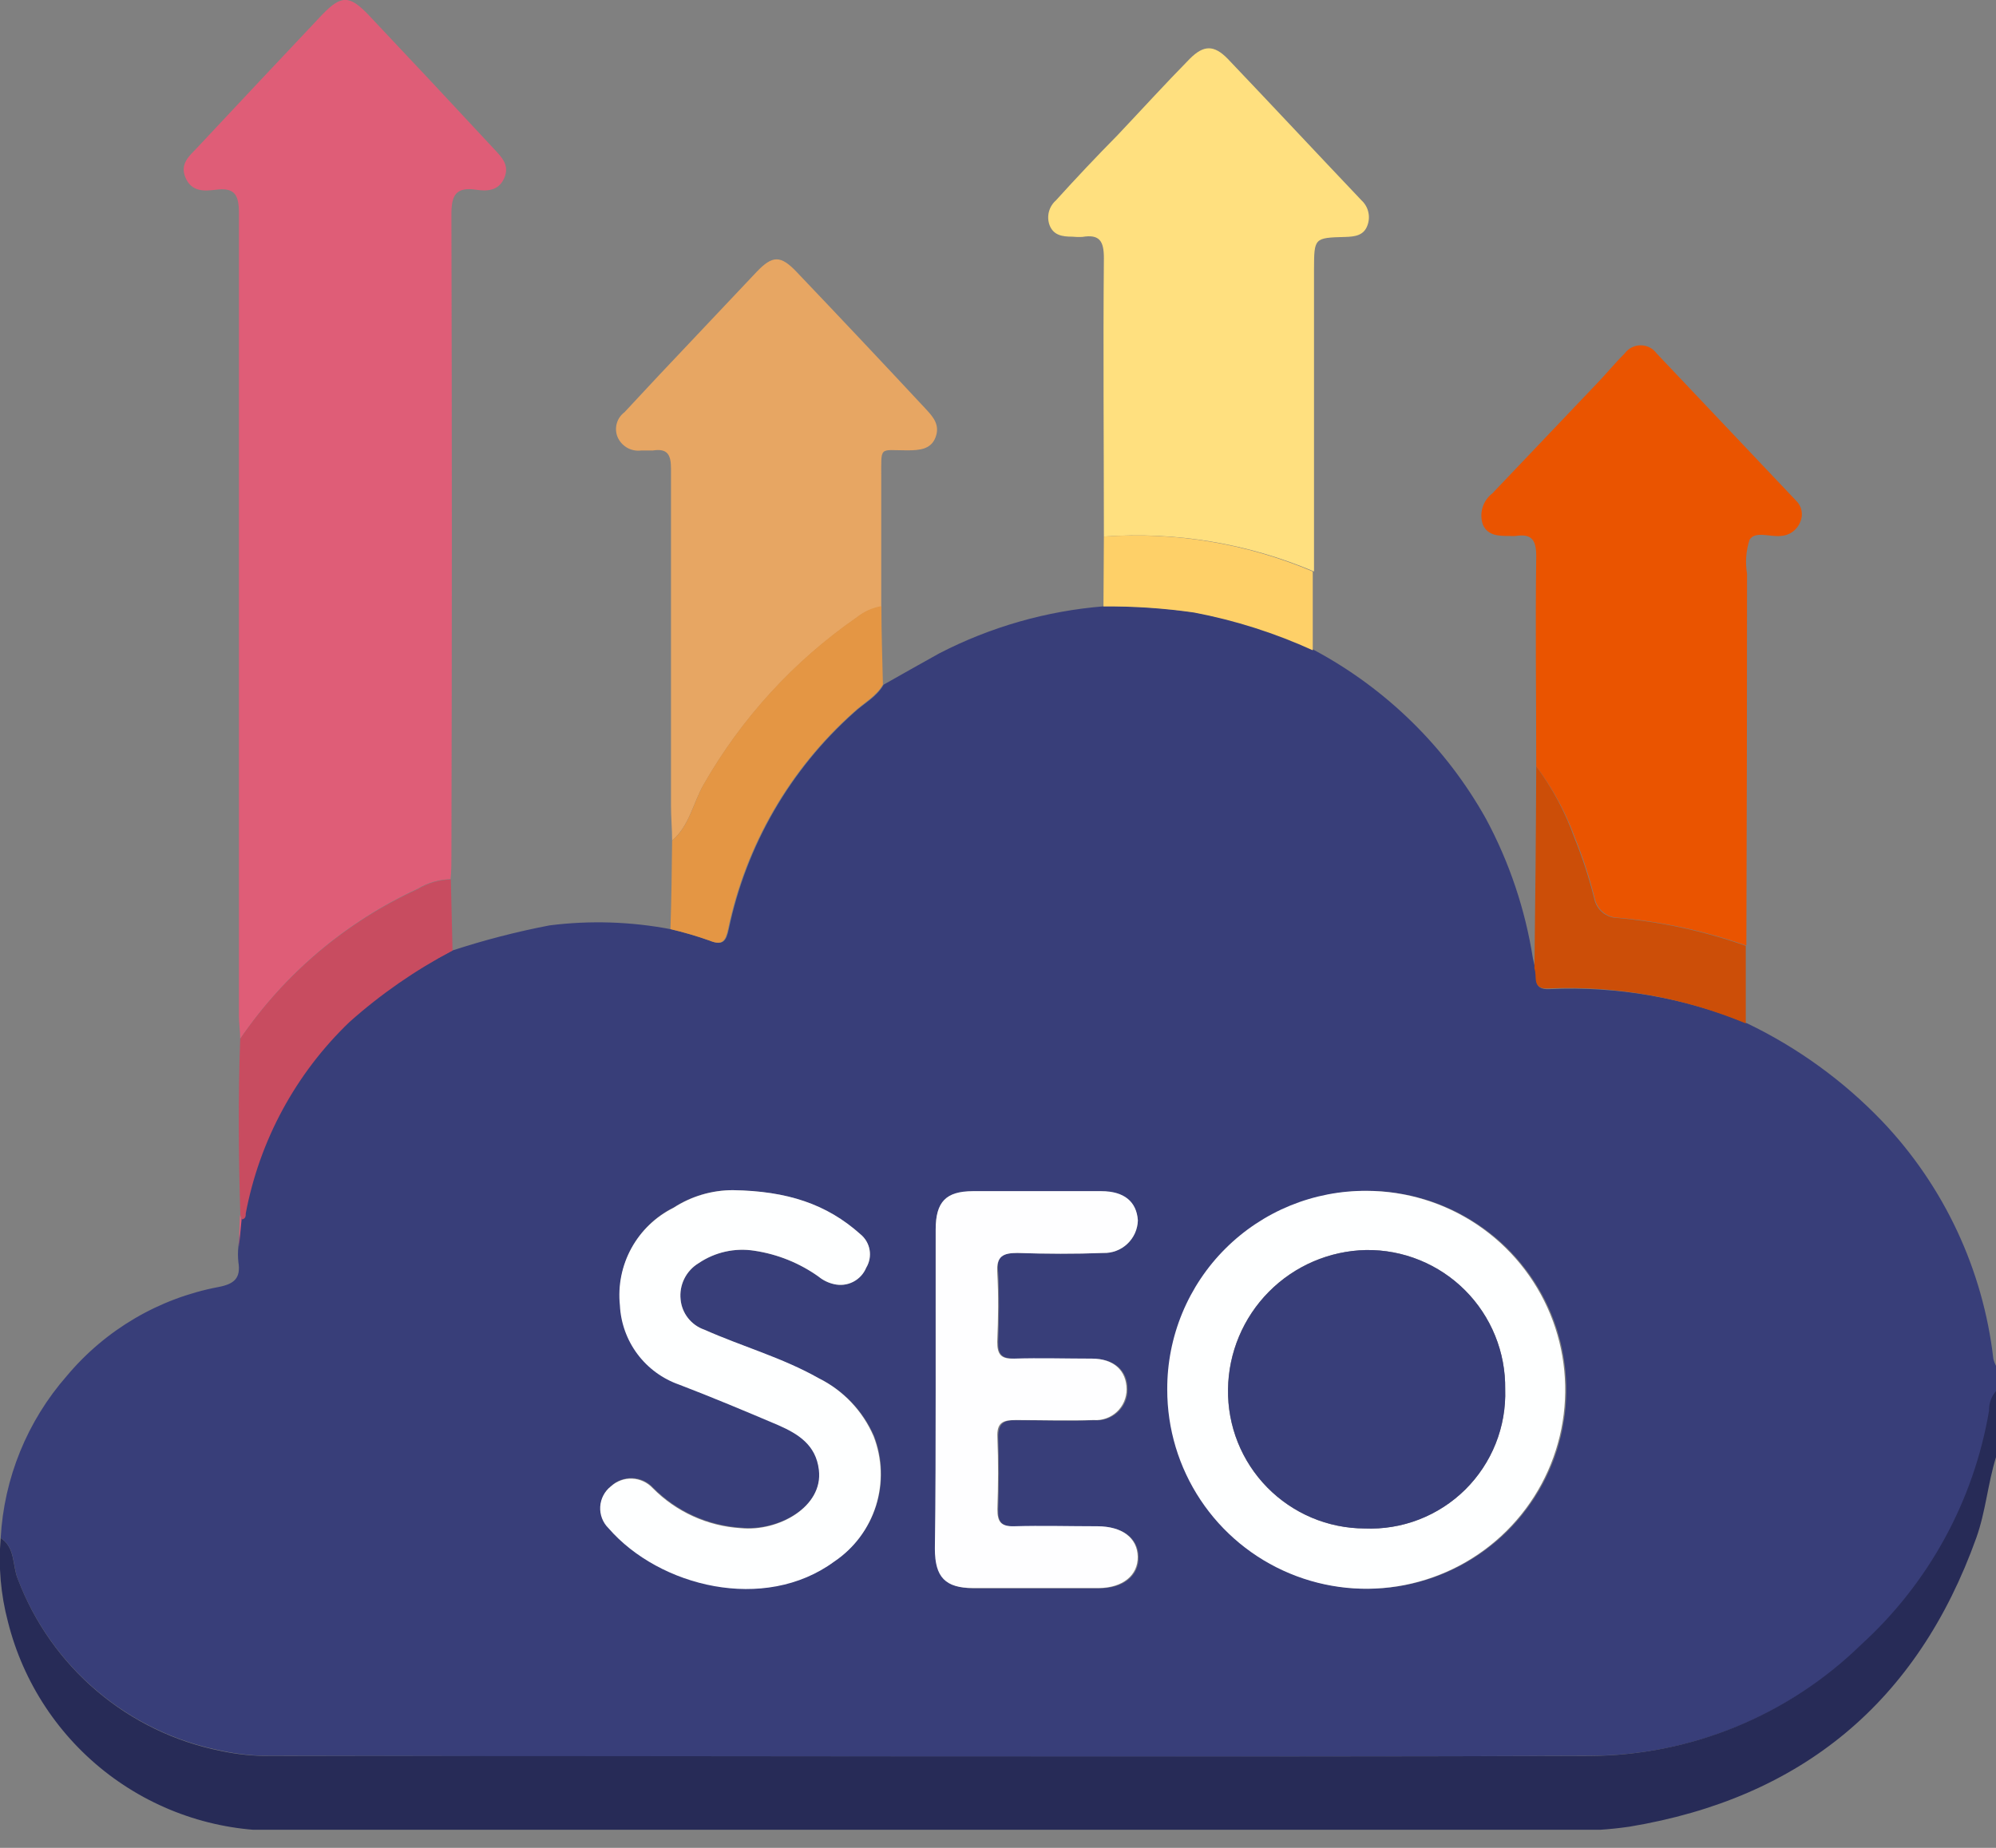 <svg width="81" height="75" viewBox="0 0 81 75" fill="none" xmlns="http://www.w3.org/2000/svg">
<rect x="0" y="0" width="81" height="75" fill="#808080" stroke="none"/>
<g clip-path="url(#clip0_184_407)">
<path d="M18.347 38.582C19.643 38.157 20.964 37.816 22.303 37.559C23.945 37.351 25.61 37.405 27.235 37.717C27.771 37.842 28.299 37.997 28.818 38.181C29.349 38.401 29.473 38.181 29.575 37.712C30.287 34.312 32.069 31.231 34.66 28.919C35.062 28.546 35.576 28.292 35.858 27.789C36.61 27.365 37.361 26.936 38.118 26.518C40.198 25.444 42.47 24.795 44.803 24.608C46.035 24.598 47.267 24.681 48.487 24.857C50.159 25.17 51.787 25.684 53.335 26.388C56.267 27.959 58.687 30.337 60.308 33.242C61.254 35.005 61.896 36.916 62.206 38.892C62.236 39.043 62.273 39.192 62.319 39.339C62.416 39.661 62.167 40.186 62.885 40.147C65.631 40.019 68.372 40.495 70.914 41.542C72.955 42.524 74.804 43.864 76.372 45.498C78.89 48.139 80.477 51.529 80.893 55.155C80.925 55.278 80.974 55.396 81.04 55.505V56.454C80.849 56.675 80.749 56.959 80.757 57.251C80.137 60.906 78.311 64.248 75.57 66.744C72.62 69.622 68.667 71.243 64.546 71.264C46.707 71.338 28.869 71.298 11.036 71.264C10.354 71.273 9.673 71.205 9.007 71.061C7.147 70.7 5.409 69.87 3.96 68.65C2.51 67.43 1.396 65.859 0.723 64.088C0.497 63.523 0.633 62.817 0.028 62.427C0.161 59.994 1.106 57.676 2.712 55.844C4.282 53.969 6.452 52.696 8.854 52.239C9.487 52.12 9.781 51.894 9.674 51.227C9.651 51.019 9.651 50.809 9.674 50.6C9.708 50.233 9.747 49.86 9.781 49.47C9.917 49.47 9.911 49.323 9.934 49.227C10.493 46.265 11.962 43.551 14.138 41.463C15.418 40.335 16.832 39.367 18.347 38.582ZM55.46 48.334C54.399 48.338 53.35 48.551 52.372 48.96C51.394 49.369 50.506 49.967 49.758 50.719C49.011 51.472 48.42 52.364 48.017 53.345C47.615 54.326 47.41 55.377 47.413 56.437C47.417 57.498 47.63 58.547 48.039 59.525C48.448 60.503 49.046 61.391 49.798 62.139C50.551 62.886 51.443 63.477 52.424 63.88C53.405 64.282 54.456 64.487 55.516 64.484C56.577 64.48 57.626 64.267 58.604 63.858C59.582 63.449 60.47 62.851 61.218 62.099C61.965 61.346 62.556 60.454 62.959 59.473C63.361 58.492 63.566 57.441 63.563 56.381C63.559 55.32 63.346 54.271 62.937 53.293C62.528 52.315 61.93 51.427 61.178 50.679C60.425 49.932 59.533 49.341 58.552 48.938C57.571 48.536 56.52 48.331 55.46 48.334ZM29.744 48.306C28.895 48.303 28.064 48.544 27.349 49.001C26.626 49.36 26.03 49.931 25.641 50.638C25.252 51.345 25.089 52.154 25.173 52.956C25.207 53.672 25.455 54.361 25.884 54.935C26.313 55.509 26.904 55.942 27.58 56.177C28.925 56.742 30.27 57.24 31.598 57.822C32.394 58.172 33.129 58.613 33.248 59.641C33.428 61.144 31.592 62.156 30.078 62.003C28.726 61.919 27.452 61.34 26.501 60.376C26.285 60.143 25.985 60.005 25.667 59.992C25.35 59.98 25.04 60.093 24.806 60.308C24.679 60.407 24.575 60.532 24.501 60.674C24.427 60.817 24.383 60.973 24.374 61.134C24.365 61.294 24.39 61.455 24.448 61.605C24.506 61.754 24.595 61.89 24.71 62.003C26.778 64.388 31.033 65.439 33.869 63.359C34.674 62.819 35.27 62.021 35.561 61.097C35.852 60.173 35.819 59.177 35.468 58.274C35.02 57.255 34.225 56.428 33.225 55.94C31.745 55.126 30.117 54.652 28.58 53.968C28.32 53.877 28.092 53.715 27.922 53.498C27.751 53.282 27.647 53.021 27.62 52.748C27.588 52.456 27.64 52.162 27.77 51.9C27.9 51.637 28.103 51.418 28.354 51.267C29.017 50.819 29.825 50.639 30.614 50.764C31.554 50.904 32.446 51.264 33.219 51.815C33.402 51.964 33.617 52.069 33.847 52.12C34.108 52.182 34.383 52.149 34.622 52.027C34.861 51.905 35.049 51.702 35.152 51.453C35.284 51.236 35.332 50.978 35.289 50.728C35.245 50.478 35.112 50.252 34.914 50.092C33.553 48.883 31.948 48.34 29.744 48.306ZM37.971 56.386C37.971 58.55 37.971 60.709 37.971 62.873C37.971 64.003 38.378 64.455 39.525 64.467C41.221 64.467 42.916 64.467 44.611 64.467C45.594 64.467 46.221 63.952 46.204 63.19C46.187 62.427 45.571 61.963 44.566 61.958C43.435 61.958 42.305 61.958 41.175 61.958C40.65 61.958 40.492 61.777 40.508 61.268C40.542 60.297 40.548 59.319 40.508 58.342C40.508 57.776 40.723 57.63 41.249 57.647C42.3 57.647 43.356 57.68 44.413 57.647C44.585 57.66 44.759 57.637 44.922 57.58C45.085 57.523 45.234 57.432 45.361 57.315C45.487 57.197 45.588 57.054 45.656 56.895C45.724 56.736 45.759 56.565 45.758 56.392C45.758 55.624 45.232 55.155 44.345 55.143C43.289 55.143 42.232 55.143 41.181 55.143C40.656 55.143 40.492 54.974 40.508 54.46C40.542 53.51 40.559 52.561 40.508 51.634C40.429 50.973 40.684 50.855 41.288 50.855C42.447 50.889 43.611 50.894 44.769 50.855C45.129 50.867 45.48 50.736 45.743 50.49C46.007 50.244 46.163 49.904 46.176 49.544C46.125 48.781 45.611 48.363 44.696 48.357C42.955 48.357 41.215 48.357 39.474 48.357C38.395 48.357 37.971 48.798 37.971 49.911C37.966 52.064 37.971 54.245 37.971 56.386Z" fill="#383E79"/>
<path d="M0.028 62.427C0.633 62.817 0.497 63.557 0.723 64.088C1.392 65.856 2.499 67.424 3.942 68.645C5.384 69.866 7.114 70.699 8.967 71.067C9.634 71.21 10.314 71.279 10.996 71.27C28.829 71.27 46.667 71.321 64.506 71.27C68.628 71.248 72.58 69.628 75.53 66.749C78.271 64.254 80.098 60.912 80.718 57.257C80.709 56.965 80.81 56.681 81 56.46V59.144C80.667 60.218 80.582 61.348 80.203 62.41C77.813 69.089 73.101 72.982 66.128 74.14C65.295 74.261 64.454 74.314 63.613 74.299C46.244 74.299 28.878 74.299 11.516 74.299C8.963 74.374 6.462 73.574 4.426 72.033C2.39 70.491 0.942 68.3 0.322 65.823C0.029 64.716 -0.07 63.567 0.028 62.427Z" fill="#272B57"/>
<path d="M9.747 42.164C9.747 41.848 9.696 41.531 9.696 41.221C9.696 30.368 9.696 19.513 9.696 8.657C9.696 7.911 9.532 7.6 8.753 7.702C8.289 7.758 7.781 7.792 7.532 7.221C7.284 6.651 7.679 6.334 8.001 5.995C9.693 4.187 11.388 2.383 13.087 0.582C13.844 -0.198 14.177 -0.192 14.917 0.565C16.65 2.4 18.364 4.23 20.059 6.057C20.364 6.385 20.692 6.707 20.46 7.233C20.229 7.758 19.754 7.764 19.33 7.702C18.46 7.572 18.313 7.962 18.319 8.747C18.342 17.411 18.342 26.075 18.319 34.739C18.319 35.05 18.319 35.367 18.285 35.683C17.81 35.696 17.347 35.832 16.94 36.078C14.035 37.418 11.549 39.521 9.747 42.164Z" fill="#DF5D77"/>
<path d="M62.342 31.106C62.342 28.281 62.303 25.422 62.342 22.579C62.342 21.913 62.161 21.653 61.506 21.754C61.427 21.76 61.347 21.76 61.269 21.754C60.833 21.754 60.381 21.754 60.178 21.297C60.1 21.071 60.094 20.827 60.164 20.599C60.233 20.37 60.372 20.17 60.562 20.025C61.997 18.519 63.431 17.012 64.862 15.505C65.224 15.126 65.557 14.714 65.93 14.347C66.004 14.244 66.102 14.16 66.215 14.103C66.328 14.045 66.453 14.015 66.58 14.015C66.707 14.015 66.832 14.045 66.945 14.103C67.058 14.16 67.155 14.244 67.23 14.347L72.88 20.314C72.997 20.423 73.077 20.566 73.108 20.723C73.139 20.88 73.121 21.043 73.055 21.189C72.991 21.35 72.881 21.489 72.74 21.589C72.599 21.689 72.432 21.746 72.259 21.754C71.824 21.8 71.225 21.54 70.999 21.907C70.854 22.354 70.819 22.828 70.897 23.291C70.897 28.32 70.888 33.349 70.869 38.378C69.188 37.785 67.44 37.405 65.665 37.248C65.439 37.245 65.221 37.165 65.047 37.019C64.874 36.874 64.757 36.673 64.715 36.451C64.506 35.614 64.238 34.793 63.913 33.993C63.535 32.958 63.006 31.985 62.342 31.106Z" fill="#EA5400"/>
<path d="M44.797 21.777C44.797 18.008 44.763 14.239 44.797 10.476C44.797 9.775 44.617 9.499 43.916 9.617C43.78 9.623 43.644 9.619 43.509 9.606C43.108 9.606 42.752 9.549 42.594 9.143C42.529 8.967 42.52 8.777 42.566 8.596C42.613 8.416 42.713 8.254 42.853 8.131C43.667 7.231 44.5 6.349 45.351 5.487C46.334 4.447 47.295 3.39 48.284 2.385C48.849 1.819 49.267 1.819 49.821 2.385C51.64 4.294 53.437 6.221 55.251 8.131C55.387 8.256 55.483 8.42 55.526 8.6C55.57 8.78 55.558 8.969 55.494 9.143C55.347 9.561 54.985 9.606 54.59 9.617C53.324 9.651 53.33 9.657 53.324 10.939C53.324 15.027 53.324 19.112 53.324 23.195C50.634 22.053 47.712 21.567 44.797 21.777Z" fill="#FFE07F"/>
<path d="M27.275 34.118C27.275 33.643 27.23 33.169 27.23 32.7C27.23 28.14 27.23 23.585 27.23 19.025C27.23 18.46 27.094 18.189 26.489 18.285C26.337 18.285 26.173 18.285 26.015 18.285C25.815 18.31 25.612 18.268 25.439 18.166C25.265 18.063 25.13 17.907 25.054 17.72C24.988 17.546 24.98 17.356 25.032 17.177C25.084 16.999 25.193 16.842 25.343 16.731C25.811 16.234 26.275 15.725 26.744 15.228C28.066 13.832 29.383 12.431 30.699 11.041C31.349 10.357 31.677 10.352 32.332 11.041C34.095 12.891 35.847 14.75 37.587 16.618C37.875 16.929 38.152 17.251 37.966 17.748C37.779 18.245 37.31 18.274 36.836 18.279C35.649 18.279 35.768 18.076 35.762 19.41C35.762 21.15 35.762 22.884 35.762 24.625C35.398 24.687 35.056 24.841 34.767 25.071C32.216 26.839 30.092 29.156 28.552 31.852C28.128 32.587 27.981 33.513 27.275 34.118Z" fill="#E7A663"/>
<path d="M27.275 34.118C27.981 33.513 28.128 32.587 28.558 31.829C30.098 29.134 32.221 26.817 34.773 25.049C35.062 24.818 35.404 24.665 35.768 24.602C35.768 25.665 35.807 26.721 35.83 27.784C35.547 28.281 35.033 28.535 34.632 28.914C32.041 31.226 30.258 34.307 29.547 37.706C29.445 38.181 29.32 38.395 28.789 38.175C28.271 37.991 27.743 37.837 27.207 37.712C27.247 36.519 27.264 35.316 27.275 34.118Z" fill="#E49644"/>
<path d="M9.747 42.164C11.554 39.524 14.044 37.424 16.951 36.09C17.358 35.844 17.821 35.707 18.296 35.694L18.364 38.582C16.855 39.376 15.449 40.351 14.177 41.486C12.002 43.573 10.532 46.287 9.973 49.25C9.973 49.346 9.973 49.465 9.821 49.493L9.753 49.312C9.679 46.928 9.662 44.543 9.747 42.164Z" fill="#C84C60"/>
<path d="M62.342 31.106C62.999 31.99 63.521 32.967 63.89 34.005C64.215 34.804 64.483 35.626 64.693 36.463C64.734 36.685 64.852 36.886 65.025 37.031C65.198 37.176 65.416 37.257 65.642 37.26C67.417 37.416 69.166 37.796 70.846 38.39V41.537C68.311 40.484 65.576 40 62.834 40.119C62.144 40.158 62.393 39.633 62.269 39.311C62.306 36.583 62.331 33.849 62.342 31.106Z" fill="#CC4E08"/>
<path d="M44.797 21.777C47.695 21.575 50.599 22.061 53.273 23.195C53.273 24.258 53.273 25.326 53.273 26.393C51.737 25.693 50.123 25.179 48.464 24.862C47.244 24.686 46.013 24.603 44.78 24.614L44.797 21.777Z" fill="#FED068"/>
<path d="M9.736 49.312L9.804 49.493C9.77 49.86 9.73 50.233 9.696 50.623C9.708 50.171 9.719 49.724 9.736 49.312Z" fill="#DF5D77"/>
<path d="M55.46 48.334C57.057 48.338 58.617 48.815 59.943 49.705C61.269 50.595 62.301 51.858 62.909 53.335C63.517 54.811 63.674 56.435 63.359 58.001C63.044 59.567 62.272 61.004 61.14 62.131C60.009 63.258 58.568 64.023 57.001 64.332C55.434 64.64 53.811 64.477 52.337 63.862C50.863 63.248 49.604 62.211 48.72 60.881C47.835 59.551 47.365 57.989 47.368 56.392C47.364 55.33 47.571 54.278 47.977 53.296C48.383 52.315 48.979 51.423 49.732 50.674C50.484 49.925 51.378 49.332 52.361 48.93C53.345 48.529 54.398 48.326 55.46 48.334ZM61.082 56.386C61.093 55.642 60.954 54.902 60.674 54.212C60.393 53.521 59.978 52.894 59.451 52.367C58.924 51.84 58.297 51.425 57.606 51.144C56.916 50.864 56.176 50.725 55.431 50.736C53.948 50.768 52.534 51.375 51.49 52.429C50.445 53.484 49.85 54.902 49.832 56.386C49.82 57.122 49.954 57.853 50.227 58.537C50.499 59.22 50.905 59.843 51.42 60.369C51.935 60.894 52.55 61.312 53.227 61.599C53.905 61.885 54.633 62.034 55.369 62.037C56.123 62.07 56.876 61.947 57.579 61.676C58.283 61.404 58.924 60.99 59.46 60.46C59.996 59.929 60.417 59.293 60.697 58.593C60.976 57.892 61.107 57.141 61.082 56.386Z" fill="#FEFFFF"/>
<path d="M29.744 48.306C31.948 48.34 33.553 48.871 34.914 50.092C35.112 50.252 35.245 50.478 35.288 50.728C35.332 50.978 35.283 51.236 35.152 51.453C35.049 51.702 34.861 51.905 34.622 52.027C34.383 52.149 34.108 52.182 33.846 52.12C33.617 52.069 33.402 51.965 33.219 51.815C32.446 51.264 31.554 50.904 30.614 50.764C29.825 50.639 29.017 50.819 28.354 51.267C28.103 51.418 27.9 51.637 27.77 51.9C27.64 52.162 27.588 52.456 27.62 52.748C27.646 53.022 27.751 53.282 27.921 53.498C28.092 53.715 28.32 53.878 28.58 53.968C30.117 54.652 31.744 55.098 33.225 55.94C34.223 56.437 35.011 57.272 35.451 58.296C35.802 59.2 35.834 60.195 35.544 61.12C35.253 62.044 34.657 62.842 33.852 63.382C31.027 65.461 26.761 64.41 24.693 62.026C24.578 61.913 24.489 61.777 24.431 61.627C24.373 61.477 24.348 61.317 24.357 61.156C24.366 60.996 24.409 60.839 24.484 60.697C24.558 60.554 24.662 60.429 24.789 60.331C25.023 60.116 25.333 60.002 25.65 60.015C25.968 60.028 26.267 60.166 26.484 60.398C27.435 61.362 28.709 61.942 30.061 62.026C31.575 62.178 33.411 61.167 33.231 59.664C33.112 58.635 32.377 58.195 31.581 57.844C30.253 57.279 28.908 56.714 27.563 56.2C26.887 55.964 26.296 55.532 25.867 54.958C25.438 54.384 25.191 53.695 25.156 52.979C25.072 52.177 25.235 51.368 25.624 50.661C26.013 49.954 26.609 49.383 27.331 49.024C28.049 48.556 28.887 48.306 29.744 48.306Z" fill="#FEFFFF"/>
<path d="M37.971 56.386C37.971 54.228 37.971 52.064 37.971 49.9C37.971 48.77 38.395 48.351 39.474 48.346C41.215 48.346 42.955 48.346 44.696 48.346C45.617 48.346 46.125 48.77 46.176 49.532C46.171 49.712 46.13 49.888 46.057 50.052C45.983 50.216 45.878 50.363 45.747 50.486C45.617 50.609 45.463 50.705 45.295 50.768C45.127 50.831 44.948 50.861 44.769 50.855C43.639 50.9 42.447 50.894 41.288 50.855C40.723 50.855 40.429 50.979 40.469 51.634C40.525 52.584 40.508 53.533 40.469 54.46C40.469 54.974 40.616 55.16 41.141 55.143C42.192 55.109 43.249 55.143 44.306 55.143C45.193 55.143 45.713 55.624 45.718 56.392C45.718 56.563 45.682 56.733 45.614 56.89C45.545 57.047 45.445 57.188 45.319 57.305C45.193 57.422 45.045 57.511 44.883 57.568C44.722 57.625 44.55 57.648 44.379 57.635C43.322 57.669 42.266 57.635 41.215 57.635C40.689 57.635 40.446 57.748 40.475 58.33C40.514 59.308 40.508 60.285 40.475 61.257C40.475 61.766 40.616 61.958 41.141 61.947C42.271 61.913 43.401 61.947 44.532 61.947C45.537 61.947 46.153 62.421 46.17 63.178C46.187 63.935 45.56 64.45 44.577 64.455C42.882 64.455 41.187 64.455 39.491 64.455C38.361 64.455 37.938 64.015 37.938 62.862C37.966 60.709 37.971 58.551 37.971 56.386Z" fill="#FEFEFF"/>
<path d="M61.082 56.386C61.107 57.14 60.976 57.891 60.697 58.591C60.418 59.292 59.998 59.927 59.462 60.458C58.926 60.988 58.287 61.402 57.583 61.674C56.88 61.946 56.128 62.069 55.375 62.037C54.639 62.034 53.911 61.885 53.233 61.599C52.555 61.312 51.941 60.894 51.426 60.368C50.911 59.843 50.505 59.22 50.232 58.537C49.96 57.853 49.826 57.122 49.837 56.386C49.856 54.902 50.451 53.484 51.495 52.429C52.54 51.375 53.953 50.768 55.437 50.736C56.182 50.726 56.921 50.865 57.61 51.146C58.3 51.426 58.926 51.842 59.453 52.369C59.979 52.896 60.394 53.523 60.674 54.213C60.954 54.903 61.093 55.642 61.082 56.386Z" fill="#383E79"/>
</g>
<defs>
<clipPath id="clip0_184_407">
<rect width="81" height="74.265" fill="white"/>
</clipPath>
</defs>
</svg>
